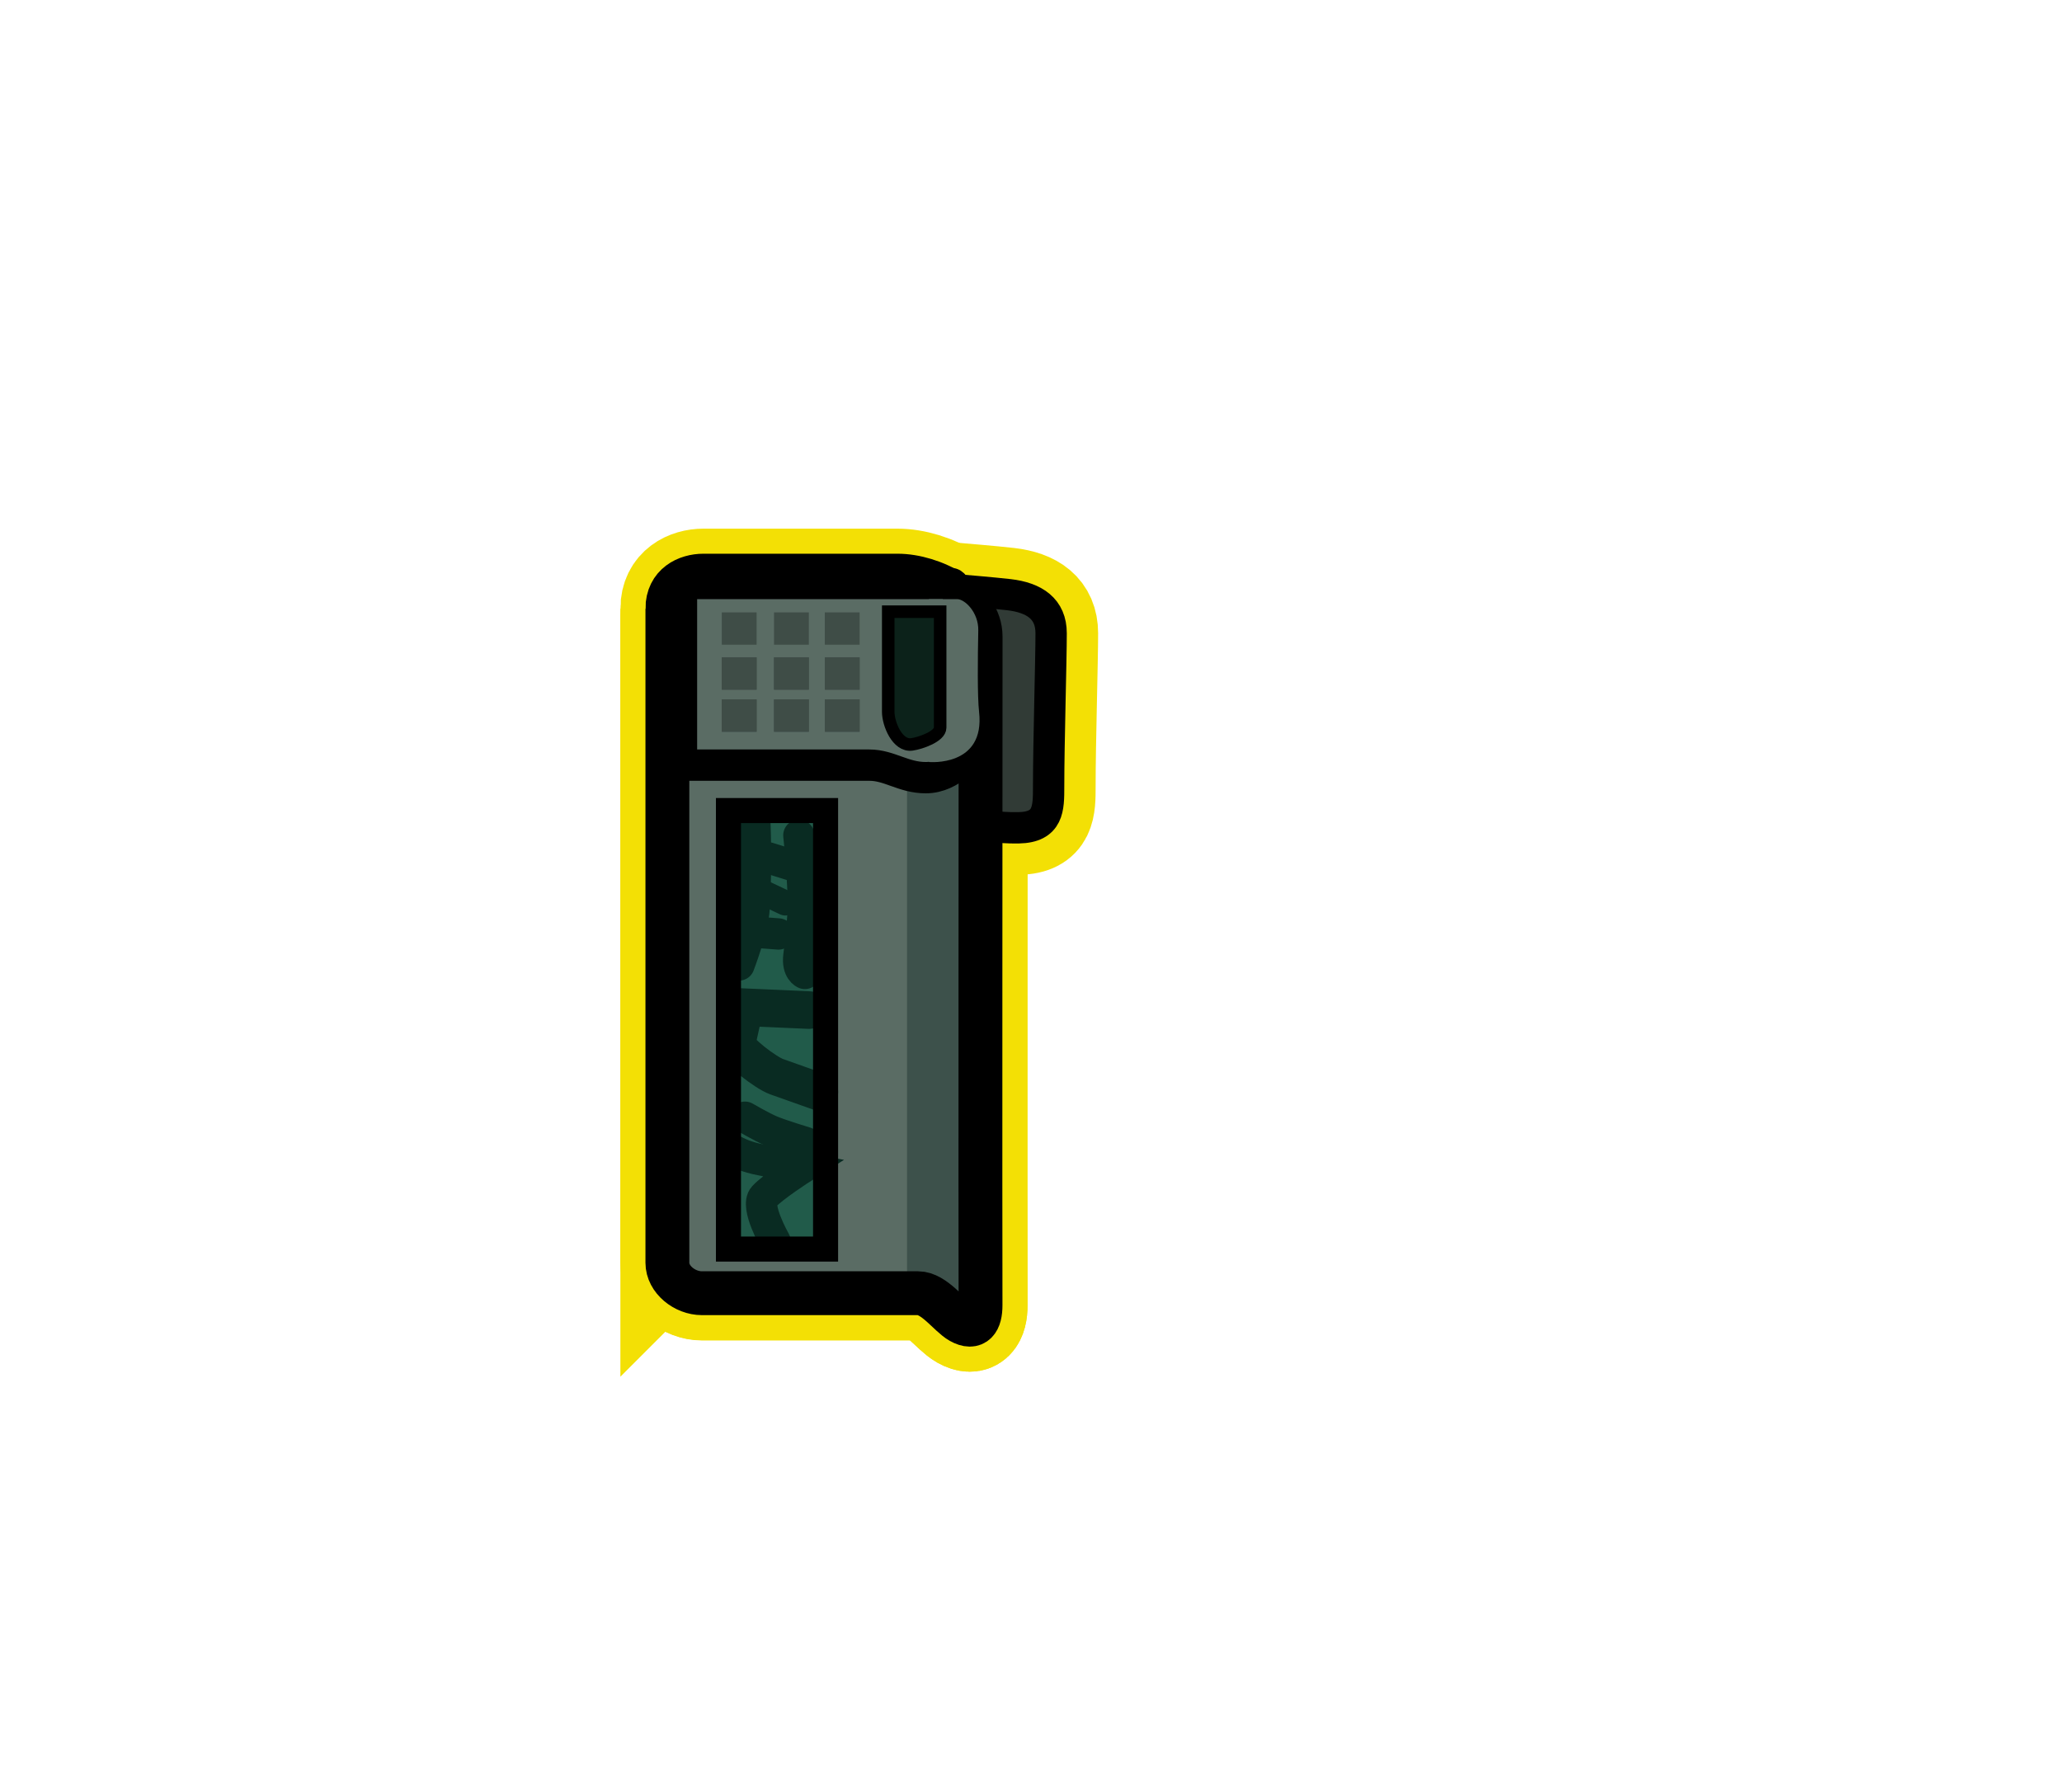 <svg version="1.1" xmlns="http://www.w3.org/2000/svg" xmlns:xlink="http://www.w3.org/1999/xlink" width="164.555" height="143" viewBox="0,0,164.555,143"><g transform="translate(-144,-114.4)"><g data-paper-data="{&quot;isPaintingLayer&quot;:true}" fill-rule="nonzero" stroke-linejoin="miter" stroke-miterlimit="10" stroke-dasharray="" stroke-dashoffset="0" style="mix-blend-mode: normal"><path d="M219.884,179.376l0.4,-17.905c0,0 2.989,0.25 4.221,0.393c2.067,0.238 3.379,1.146 3.379,3.079c0,2.205 -0.2,8.754 -0.2,12.241c0,1.724 0.015,3.246 -2.4,3.289c-3.496,0.062 -5.4,-1.096 -5.4,-1.096z" fill="#313b36" stroke="#f3e005" stroke-width="7.5" stroke-linecap="butt"/><path d="M197.259,215.23c0,-5.343 0,-41.103 0,-51.764c0,-1.919 1.569,-2.62 2.875,-2.62c4.049,0 12.025,0 15.5,0c2.76,0 6.624,1.946 6.622,4.82c-0.004,5.938 -0.01,16.687 -0.013,27.003c-0.004,11.884 -0.004,23.194 0.007,25.916c0.005,1.224 -0.459,1.944 -1.595,1.313c-0.913,-0.507 -2.097,-2.259 -3.395,-2.259c-5.739,0 -14.691,0 -17.25,0c-1.356,0 -2.75,-1.083 -2.75,-2.41z" fill="#3d514b" stroke="#f3e005" stroke-width="7.5" stroke-linecap="butt"/><path d="M197.259,162.988c0,-1.936 1.569,-2.642 2.875,-2.642c4.049,0 12.025,0 15.5,0c2.76,0 6.624,1.963 6.622,4.861c-0.004,5.988 -0.01,16.828 -0.013,27.231c-0.004,11.984 -0.004,23.389 0.007,26.135c0.005,1.235 -0.459,1.961 -1.595,1.324c-0.913,-0.512 -2.097,-2.278 -3.395,-2.278c-5.739,0 -14.691,0 -17.25,0c-1.356,0 -2.75,-1.092 -2.75,-2.43c0,0 -0,-41.45 -0,-52.2z" fill="none" stroke="#f3e005" stroke-width="7.5" stroke-linecap="butt"/><path d="M202.134,213.346v-34.75h7.75v34.75z" fill="#215b4a" stroke="#f3e005" stroke-width="7.5" stroke-linecap="butt"/><path d="M202.634,206.271c0,0 0.632,0.378 1.705,0.624c0.824,0.189 3.686,0.726 3.686,0.726c0,0 -2.326,1.488 -3.074,2.3c-0.698,0.759 0.9,3.55 0.9,3.55" fill="none" stroke="#f3e005" stroke-width="7.5" stroke-linecap="round"/><path d="M208.297,205.596c0,0 -1.907,-0.572 -2.764,-0.929c-0.744,-0.311 -2.084,-1.095 -2.084,-1.095" fill="none" stroke="#f3e005" stroke-width="7.5" stroke-linecap="round"/><path d="M209.384,201.546c0,0 -2.385,-0.846 -3.41,-1.21c-0.841,-0.298 -3.206,-2.094 -3.16,-2.62c0.045,-0.524 0.635,-2.92 0.635,-2.92l5.12,0.225" fill="none" stroke="#f3e005" stroke-width="7.5" stroke-linecap="round"/><path d="M208.232,192.096c0,0 -0.619,-0.236 -0.478,-1.388c0.156,-1.272 0.326,-2.838 0.348,-3.797c0.048,-2.048 -0.349,-5.84 -0.349,-5.84" fill="none" stroke="#f3e005" stroke-width="7.5" stroke-linecap="round"/><path d="M204.221,179.721c0,0 0.187,3.248 -0.041,7.182c-0.094,1.63 -1.209,4.518 -1.209,4.518" fill="none" stroke="#f3e005" stroke-width="7.5" stroke-linecap="round"/><path d="M204.765,185.571l1.902,0.9" fill="none" stroke="#f3e005" stroke-width="7.5" stroke-linecap="round"/><path d="M206.124,188.946l-2.989,-0.225" fill="none" stroke="#f3e005" stroke-width="7.5" stroke-linecap="round"/><path d="M207.482,183.546l-2.174,-0.675" fill="none" stroke="#f3e005" stroke-width="7.5" stroke-linecap="round"/><path d="M202.134,214.096v-35h7.75v35z" fill="none" stroke="#f3e005" stroke-width="7.5" stroke-linecap="butt"/><path d="M201.602,169.448v-2.58h2.779v2.58z" fill="#3f4d47" stroke="#f3e005" stroke-width="7.5" stroke-linecap="butt"/><path d="M205.77,169.447v-2.58h2.779v2.58z" fill="#3f4d47" stroke="#f3e005" stroke-width="7.5" stroke-linecap="butt"/><path d="M209.823,169.447v-2.58h2.779v2.58z" fill="#3f4d47" stroke="#f3e005" stroke-width="7.5" stroke-linecap="butt"/><path d="M201.602,172.805v-2.58h2.779v2.58z" fill="#3f4d47" stroke="#f3e005" stroke-width="7.5" stroke-linecap="butt"/><path d="M205.77,172.805v-2.58h2.779v2.58z" fill="#3f4d47" stroke="#f3e005" stroke-width="7.5" stroke-linecap="butt"/><path d="M209.823,172.805v-2.58h2.779v2.58z" fill="#3f4d47" stroke="#f3e005" stroke-width="7.5" stroke-linecap="butt"/><path d="M201.602,165.858v-2.58h2.779v2.58z" fill="#3f4d47" stroke="#f3e005" stroke-width="7.5" stroke-linecap="butt"/><path d="M205.77,165.858v-2.58h2.779v2.58z" fill="#3f4d47" stroke="#f3e005" stroke-width="7.5" stroke-linecap="butt"/><path d="M209.823,165.858v-2.58h2.779v2.58z" fill="#3f4d47" stroke="#f3e005" stroke-width="7.5" stroke-linecap="butt"/><path d="M201.602,169.448v-2.58h2.779v2.58z" fill="#3f4d47" stroke="#f3e005" stroke-width="7.5" stroke-linecap="butt"/><path d="M205.77,169.447v-2.58h2.779v2.58z" fill="#3f4d47" stroke="#f3e005" stroke-width="7.5" stroke-linecap="butt"/><path d="M209.823,169.447v-2.58h2.779v2.58z" fill="#3f4d47" stroke="#f3e005" stroke-width="7.5" stroke-linecap="butt"/><path d="M201.602,172.805v-2.58h2.779v2.58z" fill="#3f4d47" stroke="#f3e005" stroke-width="7.5" stroke-linecap="butt"/><path d="M205.77,172.805v-2.58h2.779v2.58z" fill="#3f4d47" stroke="#f3e005" stroke-width="7.5" stroke-linecap="butt"/><path d="M209.823,172.805v-2.58h2.779v2.58z" fill="#3f4d47" stroke="#f3e005" stroke-width="7.5" stroke-linecap="butt"/><path d="M218.134,175.221v-13c0,0 1.547,0 2.25,0c0.62,0 1.715,1.07 1.686,2.494c-0.045,2.213 -0.075,5.281 0.064,6.506c0.5,4.418 -4,4 -4,4z" fill="#5a6c64" stroke="#f3e005" stroke-width="7.5" stroke-linecap="butt"/><path d="M214.884,171.221c0,-1.825 0,-8 0,-8h4.144c0,0 0,7.507 0,9.257c0,0.693 -1.541,1.235 -2.259,1.337c-1.157,0.164 -1.885,-1.645 -1.885,-2.594z" fill="#0c221a" stroke="#f3e005" stroke-width="7.5" stroke-linecap="butt"/><path d="M198.555,216.922v-101h110v101z" fill="none" stroke="none" stroke-width="NaN" stroke-linecap="butt"/><path d="M215.555,192.922v-70h70v70z" fill="none" stroke="none" stroke-width="0" stroke-linecap="butt"/><path d="M219.884,179.376l0.4,-17.905c0,0 2.989,0.25 4.221,0.393c2.067,0.238 3.379,1.146 3.379,3.079c0,2.205 -0.2,8.754 -0.2,12.241c0,1.724 0.015,3.246 -2.4,3.289c-3.496,0.062 -5.4,-1.096 -5.4,-1.096z" fill="#313b36" stroke="#000000" stroke-width="2.5" stroke-linecap="butt"/><path d="M197.259,215.23c0,-5.343 0,-41.103 0,-51.764c0,-1.919 1.569,-2.62 2.875,-2.62c4.049,0 12.025,0 15.5,0c2.76,0 6.624,1.946 6.622,4.82c-0.004,5.938 -0.01,16.687 -0.013,27.003c-0.004,11.884 -0.004,23.194 0.007,25.916c0.005,1.224 -0.459,1.944 -1.595,1.313c-0.913,-0.507 -2.097,-2.259 -3.395,-2.259c-5.739,0 -14.691,0 -17.25,0c-1.356,0 -2.75,-1.083 -2.75,-2.41z" fill="#3d514b" stroke="none" stroke-width="0" stroke-linecap="butt"/><path d="M197.634,216.846v-55.75h18.75v55.75z" fill="#5a6c64" stroke="none" stroke-width="0" stroke-linecap="butt"/><path d="M197.259,162.988c0,-1.936 1.569,-2.642 2.875,-2.642c4.049,0 12.025,0 15.5,0c2.76,0 6.624,1.963 6.622,4.861c-0.004,5.988 -0.01,16.828 -0.013,27.231c-0.004,11.984 -0.004,23.389 0.007,26.135c0.005,1.235 -0.459,1.961 -1.595,1.324c-0.913,-0.512 -2.097,-2.278 -3.395,-2.278c-5.739,0 -14.691,0 -17.25,0c-1.356,0 -2.75,-1.092 -2.75,-2.43c0,0 -0,-41.45 -0,-52.2z" fill="none" stroke="#000000" stroke-width="3.5" stroke-linecap="butt"/><path d="M202.134,213.346v-34.75h7.75v34.75z" fill="#215b4a" stroke="none" stroke-width="0" stroke-linecap="butt"/><g fill="none" stroke="#092b22" stroke-linecap="round"><path d="M202.634,206.271c0,0 0.632,0.378 1.705,0.624c0.824,0.189 3.686,0.726 3.686,0.726c0,0 -2.326,1.488 -3.074,2.3c-0.698,0.759 0.9,3.55 0.9,3.55" stroke-width="2.5"/><path d="M208.297,205.596c0,0 -1.907,-0.572 -2.764,-0.929c-0.744,-0.311 -2.084,-1.095 -2.084,-1.095" stroke-width="2.5"/><path d="M209.384,201.546c0,0 -2.385,-0.846 -3.41,-1.21c-0.841,-0.298 -3.206,-2.094 -3.16,-2.62c0.045,-0.524 0.635,-2.92 0.635,-2.92l5.12,0.225" stroke-width="3"/><path d="M208.232,192.096c0,0 -0.619,-0.236 -0.478,-1.388c0.156,-1.272 0.326,-2.838 0.348,-3.797c0.048,-2.048 -0.349,-5.84 -0.349,-5.84" stroke-width="2.5"/><path d="M204.221,179.721c0,0 0.187,3.248 -0.041,7.182c-0.094,1.63 -1.209,4.518 -1.209,4.518" stroke-width="2.5"/><path d="M204.765,185.571l1.902,0.9" stroke-width="2"/><path d="M206.124,188.946l-2.989,-0.225" stroke-width="2.5"/><path d="M207.482,183.546l-2.174,-0.675" stroke-width="2.5"/></g><path d="M202.134,214.096v-35h7.75v35z" fill="none" stroke="#000000" stroke-width="2" stroke-linecap="butt"/><path d="M198.384,175.471v-14.5c0,0 17.724,0 21.5,0c1.35,0 1.5,13.5 1.5,13.5c0,0 -1.419,2 -3.5,2c-1.796,0 -2.9,-1 -4.5,-1c-4.399,0 -15,0 -15,0z" fill="#5a6c64" stroke="#000000" stroke-width="2.5" stroke-linecap="butt"/><path d="M201.602,169.447v-2.58h2.779v2.58z" fill="#3f4d47" stroke="none" stroke-width="6" stroke-linecap="butt"/><path d="M205.77,169.447v-2.58h2.779v2.58z" fill="#3f4d47" stroke="none" stroke-width="6" stroke-linecap="butt"/><path d="M209.823,169.447v-2.58h2.779v2.58z" fill="#3f4d47" stroke="none" stroke-width="6" stroke-linecap="butt"/><path d="M201.602,172.805v-2.58h2.779v2.58z" fill="#3f4d47" stroke="none" stroke-width="6" stroke-linecap="butt"/><path d="M205.77,172.805v-2.58h2.779v2.58z" fill="#3f4d47" stroke="none" stroke-width="6" stroke-linecap="butt"/><path d="M209.823,172.805v-2.58h2.779v2.58z" fill="#3f4d47" stroke="none" stroke-width="6" stroke-linecap="butt"/><path d="M201.602,165.858v-2.58h2.779v2.58z" fill="#3f4d47" stroke="none" stroke-width="0" stroke-linecap="butt"/><path d="M205.77,165.858v-2.58h2.779v2.58z" fill="#3f4d47" stroke="none" stroke-width="0" stroke-linecap="butt"/><path d="M209.823,165.858v-2.58h2.779v2.58z" fill="#3f4d47" stroke="none" stroke-width="0" stroke-linecap="butt"/><path d="M201.602,169.447v-2.58h2.779v2.58z" fill="#3f4d47" stroke="none" stroke-width="0" stroke-linecap="butt"/><path d="M205.77,169.447v-2.58h2.779v2.58z" fill="#3f4d47" stroke="none" stroke-width="0" stroke-linecap="butt"/><path d="M209.823,169.447v-2.58h2.779v2.58z" fill="#3f4d47" stroke="none" stroke-width="0" stroke-linecap="butt"/><path d="M201.602,172.805v-2.58h2.779v2.58z" fill="#3f4d47" stroke="none" stroke-width="0" stroke-linecap="butt"/><path d="M205.77,172.805v-2.58h2.779v2.58z" fill="#3f4d47" stroke="none" stroke-width="0" stroke-linecap="butt"/><path d="M209.823,172.805v-2.58h2.779v2.58z" fill="#3f4d47" stroke="none" stroke-width="0" stroke-linecap="butt"/><path d="M218.134,175.221v-13c0,0 1.547,0 2.25,0c0.62,0 1.715,1.07 1.686,2.494c-0.045,2.213 -0.075,5.281 0.064,6.506c0.5,4.418 -4,4 -4,4z" fill="#5a6c64" stroke="none" stroke-width="0" stroke-linecap="butt"/><path d="M214.884,171.221c0,-1.825 0,-8 0,-8h4.144c0,0 0,7.507 0,9.257c0,0.693 -1.541,1.235 -2.259,1.337c-1.157,0.164 -1.885,-1.645 -1.885,-2.594z" fill="#0c221a" stroke="#000000" stroke-width="1" stroke-linecap="butt"/><path d="M144,257.4v-143h140v143z" fill="none" stroke="none" stroke-width="0" stroke-linecap="butt"/></g></g></svg>